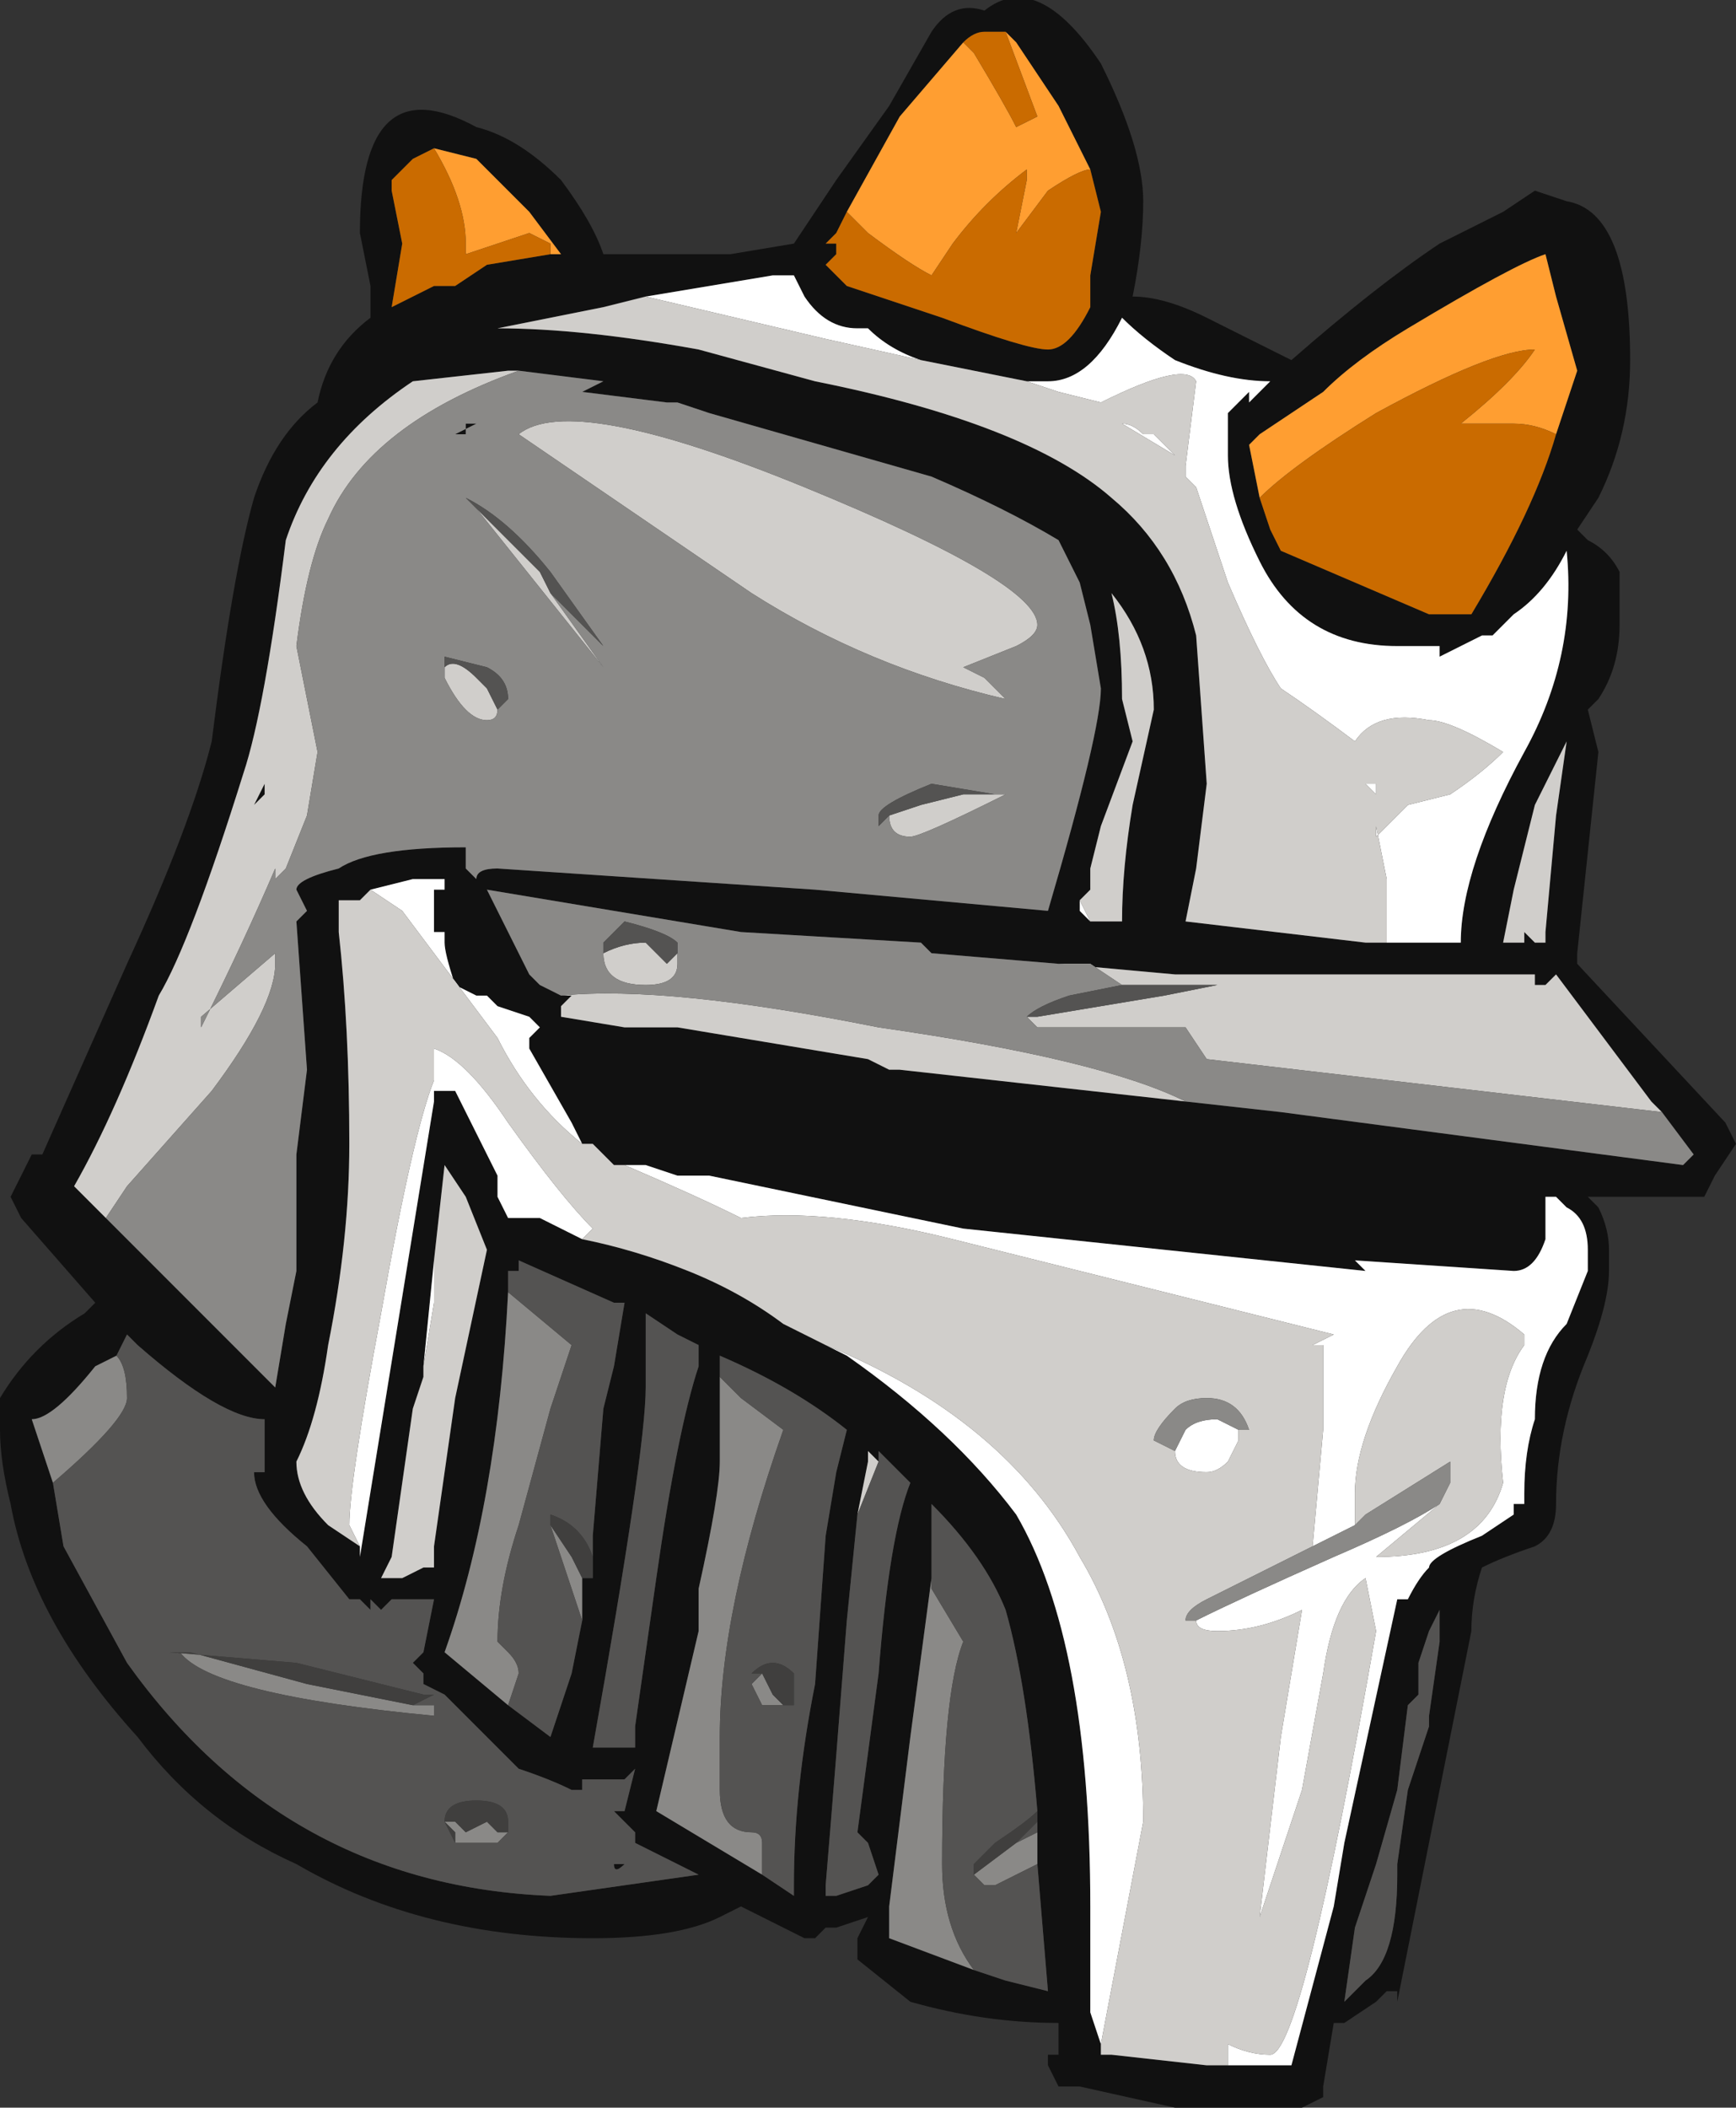 <?xml version="1.0" encoding="UTF-8" standalone="no"?>
<svg xmlns:ffdec="https://www.free-decompiler.com/flash" xmlns:xlink="http://www.w3.org/1999/xlink" ffdec:objectType="frame" height="69.65px" width="57.4px" xmlns="http://www.w3.org/2000/svg">
  <rect width="100%" height="100%" fill="#333333" stroke="none"/>
  <g transform="matrix(1.0, 0.0, 0.0, 1.0, 29.05, 30.45)">
    <use ffdec:characterId="1590" height="9.95" transform="matrix(7.0, 0.0, 0.0, 7.0, -29.05, -30.45)" width="8.2" xlink:href="#shape0"/>
  </g>
  <defs>
    <g id="shape0" transform="matrix(1.0, 0.0, 0.0, 1.0, 4.15, 4.35)">
      <path d="M1.0 -3.55 L0.85 -3.85 0.65 -4.15 0.6 -4.2 0.5 -4.2 Q0.45 -4.2 0.4 -4.15 L0.1 -3.8 -0.15 -3.35 -0.2 -3.25 -0.25 -3.2 -0.2 -3.2 -0.2 -3.15 -0.25 -3.1 -0.15 -3.0 0.3 -2.85 Q0.7 -2.7 0.8 -2.7 0.9 -2.7 1.0 -2.9 L1.0 -3.05 1.05 -3.35 1.0 -3.55 M0.5 -4.3 Q0.75 -4.5 1.05 -4.05 1.25 -3.65 1.25 -3.4 1.25 -3.2 1.2 -2.95 1.35 -2.95 1.55 -2.85 L1.95 -2.65 Q2.35 -3.0 2.65 -3.2 L2.95 -3.35 3.1 -3.45 3.25 -3.4 Q3.55 -3.35 3.55 -2.65 3.55 -2.3 3.4 -2.0 L3.3 -1.85 3.35 -1.8 Q3.45 -1.75 3.5 -1.65 L3.5 -1.4 Q3.5 -1.2 3.4 -1.05 L3.35 -1.0 3.4 -0.8 3.3 0.15 3.3 0.2 4.0 0.95 4.05 1.05 3.95 1.2 3.9 1.3 3.35 1.3 3.4 1.35 Q3.45 1.45 3.45 1.55 L3.45 1.65 Q3.45 1.8 3.35 2.05 3.2 2.4 3.2 2.75 3.2 2.9 3.1 2.95 2.95 3.0 2.85 3.05 2.8 3.2 2.8 3.35 L2.45 5.1 2.45 5.05 2.4 5.05 2.35 5.1 2.2 5.2 2.15 5.2 2.1 5.5 2.1 5.55 2.0 5.6 1.4 5.6 0.95 5.5 0.85 5.5 0.8 5.4 0.8 5.35 0.85 5.35 0.85 5.2 Q0.5 5.2 0.15 5.1 L-0.1 4.9 -0.1 4.8 -0.05 4.7 -0.2 4.75 -0.25 4.75 -0.3 4.8 -0.35 4.8 -0.65 4.65 -0.75 4.7 Q-0.95 4.8 -1.35 4.8 -2.15 4.8 -2.75 4.45 -3.2 4.25 -3.5 3.85 -4.0 3.3 -4.1 2.75 -4.15 2.55 -4.15 2.4 L-4.15 2.25 Q-4.0 2.0 -3.75 1.85 L-3.7 1.8 -4.05 1.4 -4.1 1.3 -4.0 1.1 -3.95 1.1 -3.55 0.2 Q-3.25 -0.45 -3.15 -0.85 -3.05 -1.65 -2.95 -2.0 -2.85 -2.3 -2.65 -2.45 -2.6 -2.7 -2.4 -2.85 L-2.4 -3.0 -2.45 -3.25 Q-2.45 -4.05 -1.9 -3.75 -1.7 -3.7 -1.5 -3.5 -1.35 -3.3 -1.3 -3.15 L-0.7 -3.15 -0.4 -3.2 -0.2 -3.5 0.05 -3.85 0.25 -4.2 Q0.35 -4.35 0.5 -4.3 M3.2 -2.3 L3.3 -2.6 3.2 -2.95 3.15 -3.15 Q3.0 -3.1 2.5 -2.8 2.25 -2.65 2.1 -2.5 L1.8 -2.3 1.75 -2.25 1.8 -2.0 1.85 -1.85 1.9 -1.75 2.6 -1.45 2.8 -1.45 Q3.1 -1.95 3.2 -2.3 M2.4 0.1 L2.75 0.1 Q2.75 -0.25 3.05 -0.8 3.3 -1.25 3.25 -1.75 3.15 -1.55 3.0 -1.45 L2.9 -1.35 2.85 -1.35 2.65 -1.25 2.65 -1.3 2.45 -1.3 Q2.0 -1.3 1.8 -1.7 1.65 -2.0 1.65 -2.2 L1.65 -2.4 1.75 -2.5 1.75 -2.45 1.85 -2.55 Q1.65 -2.55 1.4 -2.65 1.25 -2.75 1.15 -2.85 1.0 -2.55 0.8 -2.55 L0.7 -2.55 0.2 -2.65 Q0.05 -2.7 -0.05 -2.8 L-0.1 -2.8 Q-0.25 -2.8 -0.35 -2.95 L-0.4 -3.05 -0.5 -3.05 -1.1 -2.95 -1.3 -2.9 -1.8 -2.8 Q-1.4 -2.8 -0.85 -2.7 L-0.3 -2.55 Q0.7 -2.35 1.1 -2.0 1.4 -1.75 1.5 -1.35 L1.55 -0.65 1.5 -0.25 1.45 0.0 2.3 0.1 2.4 0.1 M-3.65 1.4 L-2.85 2.2 -2.8 1.9 -2.75 1.65 -2.75 1.1 -2.7 0.7 -2.75 0.0 -2.7 -0.05 -2.75 -0.15 Q-2.75 -0.2 -2.55 -0.25 -2.4 -0.35 -1.95 -0.35 L-1.95 -0.25 -1.9 -0.2 Q-1.9 -0.25 -1.8 -0.25 L-0.3 -0.15 0.8 -0.05 Q1.05 -0.9 1.05 -1.1 L1.0 -1.4 0.95 -1.6 0.85 -1.8 Q0.6 -1.95 0.25 -2.1 L-0.8 -2.4 -0.95 -2.45 -1.0 -2.45 -1.4 -2.5 -1.3 -2.55 -1.7 -2.6 -1.75 -2.6 -2.2 -2.55 Q-2.65 -2.25 -2.8 -1.8 -2.9 -1.0 -3.0 -0.7 -3.25 0.1 -3.4 0.35 -3.6 0.9 -3.8 1.25 L-3.65 1.4 M-2.8 -0.25 L-2.8 -0.25 M1.0 0.0 L1.15 0.0 Q1.15 -0.25 1.2 -0.55 L1.3 -1.0 Q1.3 -1.3 1.1 -1.55 1.15 -1.35 1.15 -1.05 L1.2 -0.85 1.05 -0.45 1.0 -0.25 1.0 -0.15 0.95 -0.1 0.95 -0.05 1.0 0.0 M3.0 -0.15 L2.95 0.1 3.05 0.1 3.05 0.05 3.1 0.1 3.15 0.1 3.15 0.05 3.2 -0.5 3.25 -0.85 3.1 -0.55 3.0 -0.15 M3.7 0.9 L3.65 0.85 3.2 0.25 3.15 0.3 3.1 0.3 3.1 0.25 1.4 0.25 0.85 0.2 0.25 0.15 0.2 0.1 -0.65 0.05 -1.85 -0.15 -1.65 0.25 -1.6 0.3 -1.5 0.35 -1.45 0.35 -1.5 0.4 -1.5 0.45 -1.2 0.5 -0.95 0.5 -0.05 0.65 0.05 0.7 0.1 0.7 1.45 0.85 1.9 0.9 3.8 1.15 3.85 1.1 3.7 0.9 M1.65 5.4 L1.95 5.4 2.15 4.65 2.2 4.35 2.45 3.2 2.5 3.2 Q2.55 3.1 2.6 3.05 2.6 3.0 2.85 2.9 L3.0 2.8 3.0 2.75 3.05 2.75 3.05 2.7 Q3.05 2.5 3.1 2.35 3.1 2.05 3.25 1.9 L3.35 1.65 3.35 1.55 Q3.35 1.4 3.25 1.35 L3.2 1.3 3.15 1.3 3.15 1.5 Q3.1 1.65 3.0 1.65 L3.0 1.65 2.25 1.6 2.3 1.65 0.4 1.45 -0.8 1.2 -0.95 1.2 -1.1 1.15 -1.2 1.15 -1.25 1.15 -1.35 1.05 -1.4 1.05 -1.45 0.95 -1.65 0.6 -1.65 0.55 -1.6 0.5 -1.65 0.45 -1.8 0.4 -1.85 0.35 -1.9 0.35 -2.0 0.3 Q-2.05 0.15 -2.05 0.1 L-2.05 0.05 -2.1 0.05 -2.1 -0.15 -2.05 -0.15 -2.05 -0.2 -2.2 -0.2 -2.4 -0.15 -2.45 -0.1 -2.55 -0.1 -2.55 0.05 Q-2.5 0.5 -2.5 1.05 -2.5 1.5 -2.6 2.0 -2.65 2.35 -2.75 2.55 -2.75 2.7 -2.6 2.85 L-2.45 2.95 -2.45 3.0 -2.1 0.85 -2.1 0.8 -2.0 0.8 -1.8 1.2 -1.8 1.3 -1.75 1.4 -1.65 1.4 -1.6 1.4 -1.4 1.5 Q-1.15 1.55 -0.9 1.65 -0.65 1.75 -0.45 1.9 -0.35 1.95 -0.25 2.0 L-0.15 2.05 Q0.35 2.4 0.65 2.8 1.0 3.4 1.0 4.65 L1.0 5.15 1.05 5.3 1.05 5.35 1.1 5.35 1.55 5.4 1.65 5.4 M0.0 2.55 L-0.05 2.5 -0.05 2.55 -0.1 2.8 -0.15 3.3 Q-0.2 3.95 -0.25 4.55 L-0.25 4.6 -0.2 4.6 -0.05 4.55 0.0 4.5 -0.05 4.35 -0.1 4.3 0.0 3.55 Q0.05 2.9 0.15 2.65 L0.0 2.5 0.0 2.55 M0.45 4.95 L0.6 5.0 0.8 5.05 0.75 4.45 0.75 4.35 0.75 4.25 0.75 4.2 Q0.7 3.6 0.6 3.25 0.5 3.0 0.25 2.75 L0.25 3.1 0.15 3.85 0.05 4.65 0.05 4.8 0.45 4.95 M2.55 3.5 L2.55 3.65 2.5 3.7 2.45 4.1 2.35 4.45 2.25 4.75 2.2 5.1 2.3 5.0 Q2.45 4.9 2.45 4.5 L2.45 4.45 2.5 4.1 2.6 3.8 2.6 3.75 2.65 3.4 2.65 3.25 2.6 3.35 2.55 3.5 M0.9 5.45 L0.9 5.45 M-2.2 -3.6 L-2.3 -3.5 -2.3 -3.45 -2.25 -3.2 -2.3 -2.9 -2.1 -3.0 -2.0 -3.0 -1.85 -3.1 -1.55 -3.15 -1.5 -3.15 -1.65 -3.35 Q-1.8 -3.5 -1.9 -3.6 L-2.1 -3.65 -2.2 -3.6 M-2.9 -0.65 L-2.9 -0.6 -2.95 -0.55 -2.9 -0.65 M-2.0 -2.3 L-1.9 -2.35 -1.95 -2.35 -1.95 -2.3 -2.0 -2.3 M-2.1 3.05 L-2.1 2.95 -2.0 2.25 -1.85 1.55 -1.95 1.3 -2.05 1.15 -2.1 1.6 -2.15 2.1 -2.15 2.15 -2.2 2.3 -2.3 3.0 -2.35 3.1 -2.25 3.1 -2.15 3.05 -2.1 3.05 M-1.35 3.0 L-1.35 2.9 -1.3 2.3 -1.25 2.1 -1.2 1.8 -1.25 1.8 -1.7 1.6 -1.7 1.65 -1.75 1.65 -1.75 1.75 Q-1.8 2.75 -2.05 3.45 L-1.75 3.7 -1.55 3.85 -1.45 3.55 -1.4 3.3 -1.4 3.1 -1.35 3.1 -1.35 3.0 M-3.9 2.65 L-3.85 2.95 -3.55 3.5 Q-2.8 4.55 -1.55 4.6 L-0.85 4.5 -1.15 4.35 -1.15 4.3 -1.25 4.2 -1.2 4.2 -1.15 4.0 -1.2 4.05 -1.4 4.05 -1.4 4.1 -1.45 4.1 Q-1.55 4.05 -1.7 4.0 L-2.05 3.65 -2.15 3.6 -2.15 3.55 -2.2 3.5 -2.15 3.45 -2.1 3.2 -2.3 3.2 -2.35 3.25 -2.4 3.2 -2.4 3.25 -2.45 3.2 -2.5 3.2 -2.7 2.95 Q-2.95 2.75 -2.95 2.6 L-2.9 2.6 -2.9 2.35 Q-3.1 2.35 -3.5 2.0 L-3.55 1.95 -3.6 2.05 -3.7 2.1 Q-3.9 2.35 -4.0 2.35 L-3.9 2.65 M-0.55 4.5 L-0.4 4.6 -0.4 4.55 Q-0.4 4.1 -0.3 3.6 L-0.25 2.9 -0.2 2.6 -0.15 2.4 Q-0.4 2.2 -0.75 2.05 L-0.75 2.15 -0.75 2.55 Q-0.75 2.7 -0.85 3.15 L-0.85 3.35 -1.05 4.2 -0.55 4.5 M-0.95 1.95 L-1.1 1.85 -1.1 2.2 Q-1.1 2.5 -1.35 3.9 L-1.3 3.9 Q-1.25 3.9 -1.15 3.9 L-1.15 3.8 -1.05 3.1 Q-0.95 2.4 -0.85 2.1 L-0.85 2.0 -0.95 1.95 M-1.25 4.45 L-1.2 4.45 Q-1.25 4.5 -1.25 4.45 M-0.35 5.05 L-0.35 5.05" fill="#111111" fill-rule="evenodd" stroke="none"/>
      <path d="M0.7 -2.55 L0.8 -2.55 Q1.0 -2.55 1.15 -2.85 1.25 -2.75 1.4 -2.65 1.65 -2.55 1.85 -2.55 L1.75 -2.45 1.75 -2.5 1.65 -2.4 1.65 -2.2 Q1.65 -2.0 1.8 -1.7 2.0 -1.3 2.45 -1.3 L2.65 -1.3 2.65 -1.25 2.85 -1.35 2.9 -1.35 3.0 -1.45 Q3.15 -1.55 3.25 -1.75 3.3 -1.25 3.05 -0.8 2.75 -0.25 2.75 0.1 L2.4 0.1 Q2.4 -0.05 2.4 -0.2 L2.35 -0.45 2.35 -0.4 2.5 -0.55 2.7 -0.6 Q2.85 -0.7 2.95 -0.8 2.7 -0.95 2.6 -0.95 2.35 -1.0 2.25 -0.85 2.05 -1.0 1.9 -1.1 1.8 -1.25 1.65 -1.6 1.55 -1.9 1.5 -2.05 L1.45 -2.1 1.45 -2.15 1.5 -2.55 Q1.45 -2.65 1.05 -2.45 L0.85 -2.5 0.7 -2.55 M-1.1 -2.95 L-0.5 -3.05 -0.4 -3.05 -0.35 -2.95 Q-0.25 -2.8 -0.1 -2.8 L-0.05 -2.8 Q0.05 -2.7 0.2 -2.65 L-0.25 -2.75 -1.1 -2.95 M1.4 -2.2 L1.15 -2.35 Q1.2 -2.35 1.25 -2.3 L1.3 -2.3 1.4 -2.2 M0.95 -0.1 L1.0 0.0 0.95 -0.05 0.95 -0.1 M2.35 -0.65 L2.35 -0.6 2.3 -0.65 2.35 -0.65 M-1.2 1.15 L-1.1 1.15 -0.95 1.2 -0.8 1.2 0.4 1.45 2.3 1.65 2.25 1.6 3.0 1.65 3.0 1.65 Q3.1 1.65 3.15 1.5 L3.15 1.3 3.2 1.3 3.25 1.35 Q3.35 1.4 3.35 1.55 L3.35 1.65 3.25 1.9 Q3.1 2.05 3.1 2.35 3.05 2.5 3.05 2.7 L3.05 2.75 3.0 2.75 3.0 2.8 2.85 2.9 Q2.6 3.0 2.6 3.05 2.55 3.1 2.5 3.2 L2.45 3.2 2.2 4.35 2.15 4.65 1.95 5.4 1.65 5.4 1.65 5.3 Q1.75 5.35 1.85 5.35 2.0 5.35 2.35 3.35 L2.3 3.1 Q2.15 3.2 2.1 3.55 L2.0 4.1 1.8 4.7 1.9 3.85 2.0 3.25 Q1.8 3.35 1.6 3.35 1.5 3.35 1.5 3.3 1.7 3.2 2.15 3.0 2.5 2.85 2.65 2.75 L2.35 3.0 Q2.85 3.0 2.95 2.65 2.9 2.2 3.05 2.0 L3.05 1.95 Q2.7 1.65 2.45 2.1 2.25 2.45 2.25 2.7 L2.25 2.85 2.05 2.95 2.1 2.4 2.1 2.0 2.05 2.0 2.15 1.95 0.35 1.5 Q-0.25 1.35 -0.65 1.4 -0.85 1.3 -1.2 1.15 M1.05 5.35 L1.05 5.3 1.0 5.15 1.0 4.65 Q1.0 3.4 0.65 2.8 0.35 2.4 -0.15 2.05 L-0.25 2.0 Q0.6 2.35 0.95 3.0 1.25 3.5 1.25 4.25 L1.05 5.3 1.05 5.35 M-1.4 1.5 L-1.6 1.4 -1.65 1.4 -1.75 1.4 -1.8 1.3 -1.8 1.2 -2.0 0.8 -2.1 0.8 -2.1 0.85 -2.45 3.0 -2.45 2.95 -2.5 2.85 Q-2.5 2.65 -2.35 1.85 -2.2 1.0 -2.1 0.75 L-2.1 0.6 Q-1.95 0.65 -1.75 0.95 -1.5 1.3 -1.35 1.45 L-1.4 1.5 M-2.4 -0.15 L-2.2 -0.2 -2.05 -0.2 -2.05 -0.15 -2.1 -0.15 -2.1 0.05 -2.05 0.05 -2.05 0.1 Q-2.05 0.15 -2.0 0.3 L-1.9 0.35 -1.85 0.35 -1.8 0.4 -1.65 0.45 -1.6 0.5 -1.65 0.55 -1.65 0.6 -1.45 0.95 -1.4 1.05 Q-1.65 0.85 -1.8 0.55 L-2.25 -0.05 -2.4 -0.15 M1.4 2.5 L1.45 2.4 Q1.5 2.35 1.6 2.35 L1.7 2.4 1.7 2.45 1.65 2.55 Q1.6 2.6 1.55 2.6 1.4 2.6 1.4 2.5 M1.55 5.4 L1.55 5.4 M-2.1 1.6 L-2.1 1.8 -2.15 2.1 -2.1 1.6 M-2.15 3.05 L-2.1 3.05 -2.15 3.05" fill="#ffffff" fill-rule="evenodd" stroke="none"/>
      <path d="M0.7 -2.55 L0.85 -2.5 1.05 -2.45 Q1.45 -2.65 1.5 -2.55 L1.45 -2.15 1.45 -2.1 1.5 -2.05 Q1.55 -1.9 1.65 -1.6 1.8 -1.25 1.9 -1.1 2.05 -1.0 2.25 -0.85 2.35 -1.0 2.6 -0.95 2.7 -0.95 2.95 -0.8 2.85 -0.7 2.7 -0.6 L2.5 -0.55 2.35 -0.4 2.35 -0.45 2.4 -0.2 Q2.4 -0.05 2.4 0.1 L2.3 0.1 1.45 0.0 1.5 -0.25 1.55 -0.65 1.5 -1.35 Q1.4 -1.75 1.1 -2.0 0.7 -2.35 -0.3 -2.55 L-0.85 -2.7 Q-1.4 -2.8 -1.8 -2.8 L-1.3 -2.9 -1.1 -2.95 -0.25 -2.75 0.2 -2.65 0.7 -2.55 M1.4 -2.2 L1.3 -2.3 1.25 -2.3 Q1.2 -2.35 1.15 -2.35 L1.4 -2.2 M-3.65 1.4 L-3.8 1.25 Q-3.6 0.9 -3.4 0.35 -3.25 0.1 -3.0 -0.7 -2.9 -1.0 -2.8 -1.8 -2.65 -2.25 -2.2 -2.55 L-1.75 -2.6 -1.7 -2.6 Q-2.4 -2.35 -2.6 -1.9 -2.7 -1.7 -2.75 -1.3 L-2.75 -1.3 -2.65 -0.8 -2.7 -0.5 -2.8 -0.25 -2.85 -0.2 -2.85 -0.25 Q-3.0 0.1 -3.2 0.5 L-3.2 0.45 -2.85 0.15 -2.85 0.2 Q-2.85 0.4 -3.15 0.8 L-3.55 1.25 -3.65 1.4 M0.95 -0.1 L1.0 -0.15 1.0 -0.25 1.05 -0.45 1.2 -0.85 1.15 -1.05 Q1.15 -1.35 1.1 -1.55 1.3 -1.3 1.3 -1.0 L1.2 -0.55 Q1.15 -0.25 1.15 0.0 L1.0 0.0 0.95 -0.1 M0.6 -1.05 Q-0.05 -1.2 -0.6 -1.55 L-1.7 -2.3 Q-1.45 -2.5 -0.35 -2.05 0.75 -1.6 0.75 -1.4 0.75 -1.35 0.65 -1.3 L0.4 -1.2 0.5 -1.15 0.6 -1.05 M0.05 -0.5 L0.2 -0.55 0.4 -0.6 0.55 -0.6 0.6 -0.6 Q0.2 -0.4 0.15 -0.4 0.05 -0.4 0.05 -0.5 M2.35 -0.65 L2.3 -0.65 2.35 -0.6 2.35 -0.65 M0.85 0.2 L1.4 0.25 3.1 0.25 3.1 0.3 3.15 0.3 3.2 0.25 3.65 0.85 3.7 0.9 1.55 0.65 1.45 0.5 0.75 0.5 0.7 0.45 0.75 0.45 1.35 0.35 1.6 0.3 1.15 0.3 1.0 0.2 0.85 0.2 M3.0 -0.15 L3.1 -0.55 3.25 -0.85 3.2 -0.5 3.15 0.05 3.15 0.1 3.1 0.1 3.05 0.05 3.05 0.1 2.95 0.1 3.0 -0.15 M1.45 0.85 L0.1 0.7 0.05 0.7 -0.05 0.65 -0.95 0.5 -1.2 0.5 -1.5 0.45 -1.5 0.4 -1.45 0.35 -1.5 0.35 Q-1.0 0.3 0.0 0.5 1.05 0.65 1.45 0.85 M-1.2 1.15 Q-0.85 1.3 -0.65 1.4 -0.25 1.35 0.35 1.5 L2.15 1.95 2.05 2.0 2.1 2.0 2.1 2.4 2.05 2.95 1.55 3.2 Q1.45 3.25 1.45 3.3 1.45 3.35 1.45 3.3 L1.5 3.3 Q1.5 3.35 1.6 3.35 1.8 3.35 2.0 3.25 L1.9 3.85 1.8 4.7 2.0 4.1 2.1 3.55 Q2.15 3.2 2.3 3.1 L2.35 3.35 Q2.0 5.35 1.85 5.35 1.75 5.35 1.65 5.3 L1.65 5.4 1.55 5.4 1.1 5.35 1.05 5.35 1.05 5.3 1.25 4.25 Q1.25 3.5 0.95 3.0 0.6 2.35 -0.25 2.0 -0.35 1.95 -0.45 1.9 -0.65 1.75 -0.9 1.65 -1.15 1.55 -1.4 1.5 L-1.35 1.45 Q-1.5 1.3 -1.75 0.95 -1.95 0.65 -2.1 0.6 L-2.1 0.75 Q-2.2 1.0 -2.35 1.85 -2.5 2.65 -2.5 2.85 L-2.45 2.95 -2.6 2.85 Q-2.75 2.7 -2.75 2.55 -2.65 2.35 -2.6 2.0 -2.5 1.5 -2.5 1.05 -2.5 0.5 -2.55 0.05 L-2.55 -0.1 -2.45 -0.1 -2.4 -0.15 -2.25 -0.05 -1.8 0.55 Q-1.65 0.85 -1.4 1.05 L-1.35 1.05 -1.25 1.15 -1.2 1.15 M2.25 2.85 L2.25 2.7 Q2.25 2.45 2.45 2.1 2.7 1.65 3.05 1.95 L3.05 2.0 Q2.9 2.2 2.95 2.65 2.85 3.0 2.35 3.0 L2.65 2.75 2.7 2.65 2.7 2.55 2.3 2.8 2.25 2.85 M-1.6 1.4 L-1.65 1.4 -1.6 1.4 M1.4 2.5 Q1.4 2.6 1.55 2.6 1.6 2.6 1.65 2.55 L1.7 2.45 1.7 2.4 1.75 2.4 Q1.7 2.25 1.55 2.25 1.45 2.25 1.4 2.3 1.3 2.4 1.3 2.45 L1.4 2.5 M0.0 2.55 L-0.1 2.8 -0.05 2.55 -0.05 2.5 0.0 2.55 M1.55 5.4 L1.55 5.4 M-2.9 -0.65 L-2.95 -0.55 -2.9 -0.6 -2.9 -0.65 M-1.55 -1.55 L-1.3 -1.2 -1.9 -1.95 -1.85 -1.9 -1.6 -1.65 -1.55 -1.55 M-1.8 -1.0 Q-1.8 -0.95 -1.85 -0.95 -1.95 -0.95 -2.05 -1.15 L-2.05 -1.2 Q-2.0 -1.25 -1.9 -1.15 L-1.85 -1.1 -1.8 -1.0 M-0.95 0.15 L-0.95 0.2 Q-0.95 0.3 -1.1 0.3 -1.3 0.3 -1.3 0.15 -1.2 0.1 -1.1 0.1 L-1.0 0.2 -0.95 0.15 M-2.1 1.6 L-2.05 1.15 -1.95 1.3 -1.85 1.55 -2.0 2.25 -2.1 2.95 -2.1 3.05 -2.15 3.05 -2.25 3.1 -2.35 3.1 -2.3 3.0 -2.2 2.3 -2.15 2.15 -2.15 2.1 -2.1 1.8 -2.1 1.6" fill="#d0cecb" fill-rule="evenodd" stroke="none"/>
      <path d="M0.6 -4.2 L0.65 -4.15 0.85 -3.85 1.0 -3.55 Q0.95 -3.55 0.8 -3.45 L0.65 -3.25 0.7 -3.5 Q0.7 -3.6 0.7 -3.55 0.5 -3.4 0.35 -3.2 L0.25 -3.05 Q0.15 -3.1 -0.05 -3.25 L-0.15 -3.35 0.1 -3.8 0.4 -4.15 0.45 -4.1 Q0.6 -3.85 0.65 -3.75 L0.75 -3.8 0.6 -4.2 M1.8 -2.0 L1.75 -2.25 1.8 -2.3 2.1 -2.5 Q2.25 -2.65 2.5 -2.8 3.0 -3.1 3.15 -3.15 L3.2 -2.95 3.3 -2.6 3.2 -2.3 Q3.1 -2.35 3.0 -2.35 L2.75 -2.35 Q3.0 -2.55 3.1 -2.7 2.9 -2.7 2.35 -2.4 1.95 -2.15 1.8 -2.0 M-2.2 -3.6 L-2.1 -3.65 -1.9 -3.6 Q-1.8 -3.5 -1.65 -3.35 L-1.5 -3.15 -1.55 -3.15 -1.55 -3.2 -1.65 -3.25 -1.95 -3.15 -1.95 -3.2 Q-1.95 -3.4 -2.1 -3.65 L-2.2 -3.6" fill="#ff9e31" fill-rule="evenodd" stroke="none"/>
      <path d="M-1.7 -2.6 L-1.3 -2.55 -1.4 -2.5 -1.0 -2.45 -0.95 -2.45 -0.8 -2.4 0.25 -2.1 Q0.6 -1.95 0.85 -1.8 L0.95 -1.6 1.0 -1.4 1.05 -1.1 Q1.05 -0.9 0.8 -0.05 L-0.3 -0.15 -1.8 -0.25 Q-1.9 -0.25 -1.9 -0.2 L-1.95 -0.25 -1.95 -0.35 Q-2.4 -0.35 -2.55 -0.25 -2.75 -0.2 -2.75 -0.15 L-2.7 -0.05 -2.75 0.0 -2.7 0.7 -2.75 1.1 -2.75 1.65 -2.8 1.9 -2.85 2.2 -3.65 1.4 -3.55 1.25 -3.15 0.8 Q-2.85 0.4 -2.85 0.2 L-2.85 0.15 -3.2 0.45 -3.2 0.5 Q-3.0 0.1 -2.85 -0.25 L-2.85 -0.2 -2.8 -0.25 -2.7 -0.5 -2.65 -0.8 -2.75 -1.3 -2.75 -1.3 Q-2.7 -1.7 -2.6 -1.9 -2.4 -2.35 -1.7 -2.6 M-2.8 -0.25 L-2.8 -0.25 M0.6 -1.05 L0.5 -1.15 0.4 -1.2 0.65 -1.3 Q0.75 -1.35 0.75 -1.4 0.75 -1.6 -0.35 -2.05 -1.45 -2.5 -1.7 -2.3 L-0.6 -1.55 Q-0.05 -1.2 0.6 -1.05 M0.55 -0.6 L0.25 -0.65 Q0.0 -0.55 0.0 -0.5 L0.0 -0.45 0.05 -0.5 Q0.05 -0.4 0.15 -0.4 0.2 -0.4 0.6 -0.6 L0.55 -0.6 M0.85 0.2 L1.0 0.2 1.15 0.3 0.9 0.35 Q0.75 0.4 0.7 0.45 L0.75 0.5 1.45 0.5 1.55 0.65 3.7 0.9 3.85 1.1 3.8 1.15 1.9 0.9 1.45 0.85 Q1.05 0.65 0.0 0.5 -1.0 0.3 -1.5 0.35 L-1.6 0.3 -1.65 0.25 -1.85 -0.15 -0.65 0.05 0.2 0.1 0.25 0.15 0.85 0.2 M2.05 2.95 L2.25 2.85 2.3 2.8 2.7 2.55 2.7 2.65 2.65 2.75 Q2.5 2.85 2.15 3.0 1.7 3.2 1.5 3.3 L1.45 3.3 Q1.45 3.35 1.45 3.3 1.45 3.25 1.55 3.2 L2.05 2.95 M1.7 2.4 L1.6 2.35 Q1.5 2.35 1.45 2.4 L1.4 2.5 1.3 2.45 Q1.3 2.4 1.4 2.3 1.45 2.25 1.55 2.25 1.7 2.25 1.75 2.4 L1.7 2.4 M0.25 3.1 L0.25 3.15 0.4 3.4 Q0.3 3.65 0.3 4.45 0.3 4.75 0.45 4.95 L0.05 4.8 0.05 4.65 0.15 3.85 0.25 3.1 M0.75 4.45 Q0.65 4.5 0.55 4.55 L0.5 4.55 0.45 4.5 0.65 4.35 0.75 4.3 0.75 4.35 0.75 4.45 M-2.0 -2.3 L-1.95 -2.3 -1.95 -2.35 -1.9 -2.35 -2.0 -2.3 M-1.55 -1.55 L-1.3 -1.3 -1.55 -1.65 Q-1.75 -1.9 -1.95 -2.0 L-1.85 -1.9 -1.9 -1.95 -1.3 -1.2 -1.55 -1.55 M-1.8 -1.0 L-1.75 -1.05 Q-1.75 -1.15 -1.85 -1.2 L-2.05 -1.25 -2.05 -1.2 -2.05 -1.15 Q-1.95 -0.95 -1.85 -0.95 -1.8 -0.95 -1.8 -1.0 M-1.3 0.15 Q-1.3 0.3 -1.1 0.3 -0.95 0.3 -0.95 0.2 L-0.95 0.15 -0.95 0.1 Q-1.0 0.05 -1.2 0.0 L-1.3 0.1 -1.3 0.15 M-1.75 1.75 L-1.45 2.0 -1.55 2.3 -1.7 2.85 Q-1.8 3.15 -1.8 3.4 L-1.75 3.45 Q-1.7 3.5 -1.7 3.55 L-1.75 3.7 -2.05 3.45 Q-1.8 2.75 -1.75 1.75 M-1.4 3.3 L-1.55 2.85 -1.45 3.0 -1.4 3.1 -1.4 3.3 M-3.6 2.05 Q-3.55 2.1 -3.55 2.25 -3.55 2.35 -3.9 2.65 L-4.0 2.35 Q-3.9 2.35 -3.7 2.1 L-3.6 2.05 M-0.75 2.15 L-0.65 2.25 -0.45 2.4 Q-0.75 3.25 -0.75 3.85 L-0.75 4.1 Q-0.75 4.3 -0.6 4.3 -0.55 4.3 -0.55 4.35 L-0.55 4.5 -1.05 4.2 -0.85 3.35 -0.85 3.15 Q-0.75 2.7 -0.75 2.55 L-0.75 2.15 M-2.2 3.7 L-2.1 3.7 -2.1 3.75 Q-3.15 3.65 -3.3 3.45 L-3.25 3.45 -2.7 3.6 -2.2 3.7 M-0.55 3.55 L-0.5 3.65 -0.45 3.7 -0.55 3.7 -0.6 3.6 -0.55 3.55 M-2.05 4.25 L-2.0 4.25 -1.95 4.3 -1.85 4.25 -1.8 4.3 -1.75 4.3 -1.8 4.35 -1.95 4.35 -2.0 4.35 -2.0 4.3 -2.05 4.25" fill="#8a8987" fill-rule="evenodd" stroke="none"/>
      <path d="M0.55 -0.6 L0.4 -0.6 0.2 -0.55 0.05 -0.5 0.0 -0.45 0.0 -0.5 Q0.0 -0.55 0.25 -0.65 L0.55 -0.6 M1.15 0.3 L1.6 0.3 1.35 0.35 0.75 0.45 0.7 0.45 Q0.75 0.4 0.9 0.35 L1.15 0.3 M-0.1 2.8 L0.0 2.55 0.0 2.5 0.15 2.65 Q0.05 2.9 0.0 3.55 L-0.1 4.3 -0.05 4.35 0.0 4.5 -0.05 4.55 -0.2 4.6 -0.25 4.6 -0.25 4.55 Q-0.2 3.95 -0.15 3.3 L-0.1 2.8 M0.45 4.95 Q0.3 4.75 0.3 4.45 0.3 3.65 0.4 3.4 L0.25 3.15 0.25 3.1 0.25 2.75 Q0.5 3.0 0.6 3.25 0.7 3.6 0.75 4.2 0.7 4.25 0.55 4.35 L0.45 4.45 0.45 4.5 0.5 4.55 0.55 4.55 Q0.65 4.5 0.75 4.45 L0.8 5.05 0.6 5.0 0.45 4.95 M2.55 3.5 L2.6 3.35 2.65 3.25 2.65 3.4 2.6 3.75 2.6 3.8 2.5 4.1 2.45 4.45 2.45 4.5 Q2.45 4.9 2.3 5.0 L2.2 5.1 2.25 4.75 2.35 4.45 2.45 4.1 2.5 3.7 2.55 3.65 2.55 3.5 M0.75 4.25 L0.75 4.35 0.75 4.3 0.65 4.35 0.75 4.25 M-1.85 -1.9 L-1.95 -2.0 Q-1.75 -1.9 -1.55 -1.65 L-1.3 -1.3 -1.55 -1.55 -1.6 -1.65 -1.85 -1.9 M-2.05 -1.2 L-2.05 -1.25 -1.85 -1.2 Q-1.75 -1.15 -1.75 -1.05 L-1.8 -1.0 -1.85 -1.1 -1.9 -1.15 Q-2.0 -1.25 -2.05 -1.2 M-1.3 0.15 L-1.3 0.1 -1.2 0.0 Q-1.0 0.05 -0.95 0.1 L-0.95 0.15 -1.0 0.2 -1.1 0.1 Q-1.2 0.1 -1.3 0.15 M-1.75 1.75 L-1.75 1.65 -1.7 1.65 -1.7 1.6 -1.25 1.8 -1.2 1.8 -1.25 2.1 -1.3 2.3 -1.35 2.9 -1.35 3.0 Q-1.4 2.85 -1.55 2.8 L-1.55 2.85 -1.4 3.3 -1.45 3.55 -1.55 3.85 -1.75 3.7 -1.7 3.55 Q-1.7 3.5 -1.75 3.45 L-1.8 3.4 Q-1.8 3.15 -1.7 2.85 L-1.55 2.3 -1.45 2.0 -1.75 1.75 M-3.6 2.05 L-3.55 1.95 -3.5 2.0 Q-3.1 2.35 -2.9 2.35 L-2.9 2.6 -2.95 2.6 Q-2.95 2.75 -2.7 2.95 L-2.5 3.2 -2.45 3.2 -2.4 3.25 -2.4 3.2 -2.35 3.25 -2.3 3.2 -2.1 3.2 -2.15 3.45 -2.2 3.5 -2.15 3.55 -2.15 3.6 -2.05 3.65 -1.7 4.0 Q-1.55 4.05 -1.45 4.1 L-1.4 4.1 -1.4 4.05 -1.2 4.05 -1.15 4.0 -1.2 4.2 -1.25 4.2 -1.15 4.3 -1.15 4.35 -0.85 4.5 -1.55 4.6 Q-2.8 4.55 -3.55 3.5 L-3.85 2.95 -3.9 2.65 Q-3.55 2.35 -3.55 2.25 -3.55 2.1 -3.6 2.05 M-0.75 2.15 L-0.75 2.05 Q-0.4 2.2 -0.15 2.4 L-0.2 2.6 -0.25 2.9 -0.3 3.6 Q-0.4 4.1 -0.4 4.55 L-0.4 4.6 -0.55 4.5 -0.55 4.35 Q-0.55 4.3 -0.6 4.3 -0.75 4.3 -0.75 4.1 L-0.75 3.85 Q-0.75 3.25 -0.45 2.4 L-0.65 2.25 -0.75 2.15 M-0.95 1.95 L-0.85 2.0 -0.85 2.1 Q-0.95 2.4 -1.05 3.1 L-1.15 3.8 -1.15 3.9 Q-1.25 3.9 -1.3 3.9 L-1.35 3.9 Q-1.1 2.5 -1.1 2.2 L-1.1 1.85 -0.95 1.95 M-3.25 3.45 L-3.3 3.45 Q-3.15 3.65 -2.1 3.75 L-2.1 3.7 -2.2 3.7 -2.1 3.65 -2.15 3.65 -2.75 3.5 -3.35 3.45 -3.25 3.45 M-0.45 3.7 L-0.4 3.7 -0.4 3.55 Q-0.5 3.45 -0.6 3.55 L-0.55 3.55 -0.6 3.6 -0.55 3.7 -0.45 3.7 M-1.25 4.45 Q-1.25 4.5 -1.2 4.45 L-1.25 4.45 M-1.75 4.3 L-1.75 4.25 Q-1.75 4.15 -1.9 4.15 -2.05 4.15 -2.05 4.25 L-2.0 4.35 -1.95 4.35 -1.8 4.35 -1.75 4.3" fill="#545352" fill-rule="evenodd" stroke="none"/>
      <path d="M1.0 -3.55 L1.05 -3.35 1.0 -3.05 1.0 -2.9 Q0.9 -2.7 0.8 -2.7 0.7 -2.7 0.3 -2.85 L-0.15 -3.0 -0.25 -3.1 -0.2 -3.15 -0.2 -3.2 -0.25 -3.2 -0.2 -3.25 -0.15 -3.35 -0.05 -3.25 Q0.15 -3.1 0.25 -3.05 L0.35 -3.2 Q0.5 -3.4 0.7 -3.55 0.7 -3.6 0.7 -3.5 L0.65 -3.25 0.8 -3.45 Q0.95 -3.55 1.0 -3.55 M0.4 -4.15 Q0.45 -4.2 0.5 -4.2 L0.6 -4.2 0.75 -3.8 0.65 -3.75 Q0.6 -3.85 0.45 -4.1 L0.4 -4.15 M1.8 -2.0 Q1.95 -2.15 2.35 -2.4 2.9 -2.7 3.1 -2.7 3.0 -2.55 2.75 -2.35 L3.0 -2.35 Q3.1 -2.35 3.2 -2.3 3.1 -1.95 2.8 -1.45 L2.6 -1.45 1.9 -1.75 1.85 -1.85 1.8 -2.0 M-1.55 -3.15 L-1.85 -3.1 -2.0 -3.0 -2.1 -3.0 -2.3 -2.9 -2.25 -3.2 -2.3 -3.45 -2.3 -3.5 -2.2 -3.6 -2.1 -3.65 Q-1.95 -3.4 -1.95 -3.2 L-1.95 -3.15 -1.65 -3.25 -1.55 -3.2 -1.55 -3.15" fill="#ca6b00" fill-rule="evenodd" stroke="none"/>
      <path d="M0.45 4.5 L0.45 4.45 0.55 4.35 Q0.7 4.25 0.75 4.2 L0.75 4.25 0.65 4.35 0.45 4.5 M-1.55 2.85 L-1.55 2.8 Q-1.4 2.85 -1.35 3.0 L-1.35 3.1 -1.4 3.1 -1.45 3.0 -1.55 2.85 M-3.25 3.45 L-3.35 3.45 -2.75 3.5 -2.15 3.65 -2.1 3.65 -2.2 3.7 -2.7 3.6 -3.25 3.45 M-0.55 3.55 L-0.6 3.55 Q-0.5 3.45 -0.4 3.55 L-0.4 3.7 -0.45 3.7 -0.5 3.65 -0.55 3.55 M-1.75 4.3 L-1.8 4.3 -1.85 4.25 -1.95 4.3 -2.0 4.25 -2.05 4.25 Q-2.05 4.15 -1.9 4.15 -1.75 4.15 -1.75 4.25 L-1.75 4.3 M-2.05 4.25 L-2.0 4.3 -2.0 4.35 -2.05 4.25" fill="#403f3e" fill-rule="evenodd" stroke="none"/>
    </g>
  </defs>
</svg>
